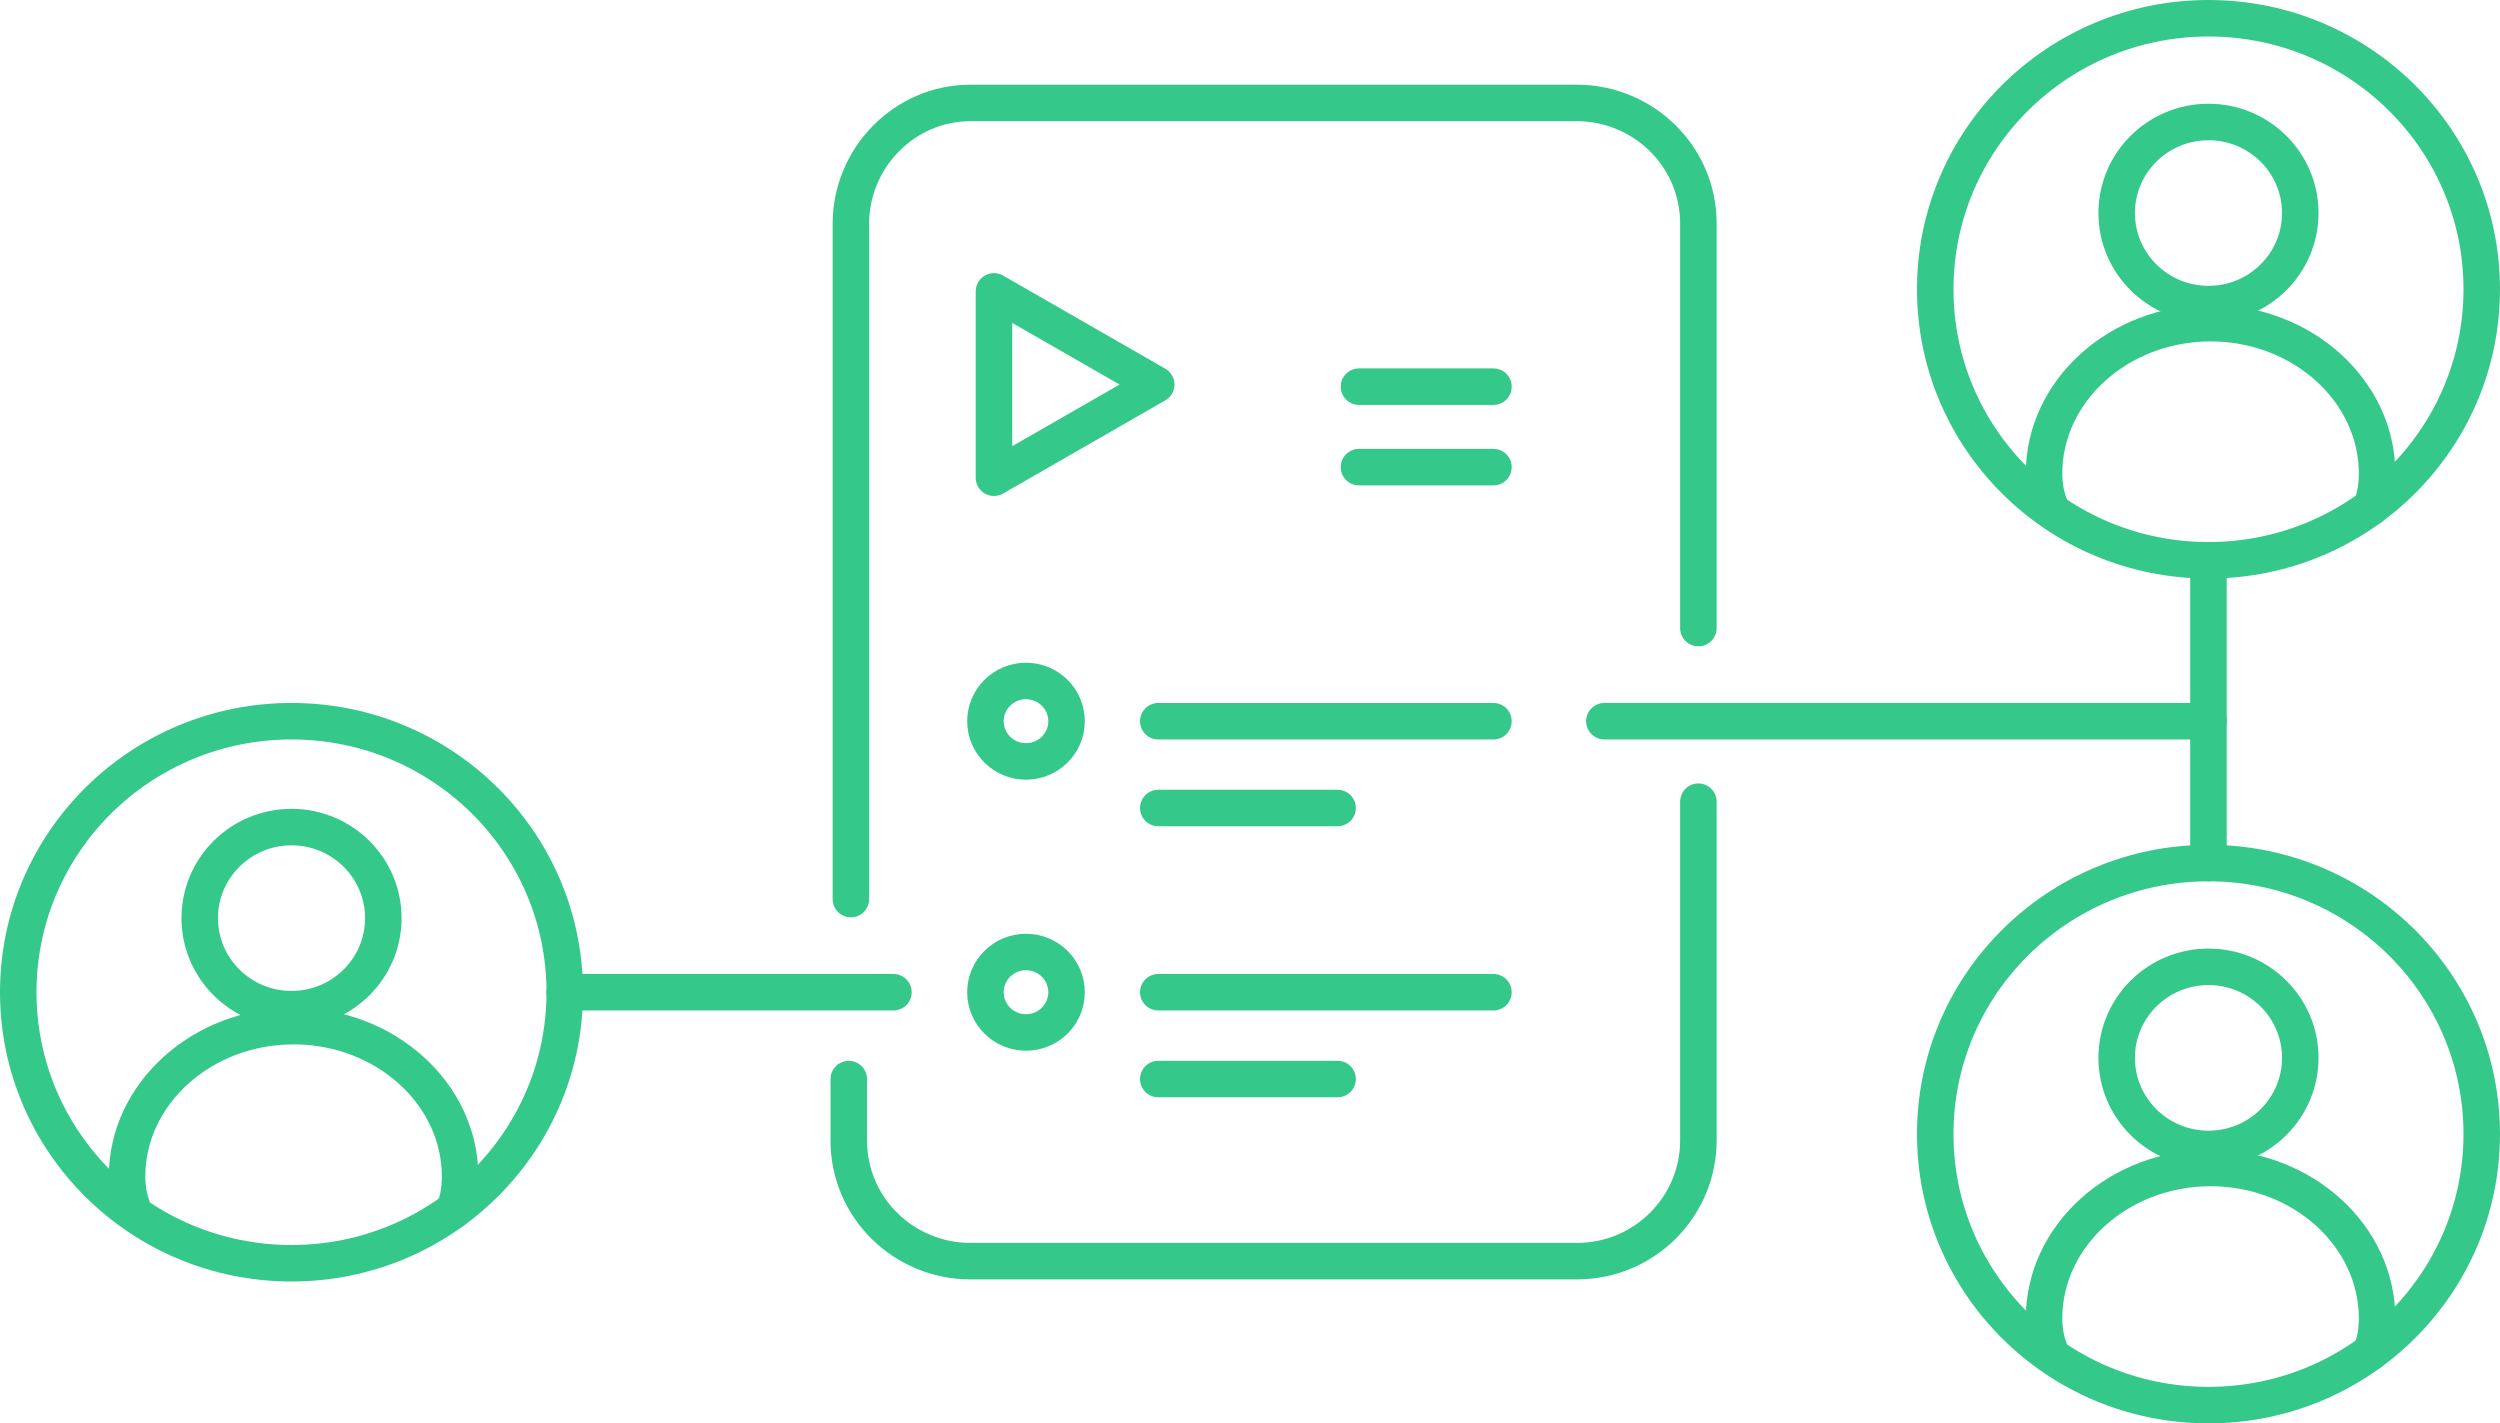 <svg width="137" height="78" viewBox="0 0 137 78" fill="none" xmlns="http://www.w3.org/2000/svg">
<path d="M0 43.628V6.614C0 3.017 2.925 0 6.551 0H39.775C43.402 0 46.443 2.901 46.443 6.614V28.776" transform="translate(46.629 5.641)" stroke="#34C88A" stroke-width="2" stroke-linecap="round" stroke-linejoin="round"/>
<path d="M46.56 0V18.565C46.56 22.162 43.636 25.179 39.892 25.179H6.668C3.042 25.179 1.78506e-06 22.278 1.78506e-06 18.565V15.2" transform="translate(46.512 43.932)" stroke="#34C88A" stroke-width="2" stroke-linecap="round" stroke-linejoin="round"/>
<path d="M2.223 4.409C3.45 4.409 4.445 3.422 4.445 2.205C4.445 0.987 3.45 0 2.223 0C0.995 0 0 0.987 0 2.205C0 3.422 0.995 4.409 2.223 4.409Z" transform="translate(54.002 37.317)" stroke="#34C88A" stroke-width="2" stroke-linecap="round" stroke-linejoin="round"/>
<path d="M1.78506e-06 7.62939e-07H18.367" transform="translate(63.473 39.523)" stroke="#34C88A" stroke-width="2" stroke-linecap="round" stroke-linejoin="round"/>
<path d="M-8.92531e-07 -3.8147e-07H7.37" transform="translate(74.471 21.189)" stroke="#34C88A" stroke-width="2" stroke-linecap="round" stroke-linejoin="round"/>
<path d="M-8.92531e-07 7.62939e-07H7.37" transform="translate(74.471 25.599)" stroke="#34C88A" stroke-width="2" stroke-linecap="round" stroke-linejoin="round"/>
<path d="M1.78506e-06 -7.62939e-07H9.827" transform="translate(63.473 44.278)" stroke="#34C88A" stroke-width="2" stroke-linecap="round" stroke-linejoin="round"/>
<path d="M2.223 4.409C3.45 4.409 4.445 3.422 4.445 2.205C4.445 0.987 3.45 0 2.223 0C0.995 0 0 0.987 0 2.205C0 3.422 0.995 4.409 2.223 4.409Z" transform="translate(54.002 52.17)" stroke="#34C88A" stroke-width="2" stroke-linecap="round" stroke-linejoin="round"/>
<path d="M1.78506e-06 0H18.367" transform="translate(63.473 54.374)" stroke="#34C88A" stroke-width="2" stroke-linecap="round" stroke-linejoin="round"/>
<path d="M1.78506e-06 -1.52588e-06H9.827" transform="translate(63.473 59.131)" stroke="#34C88A" stroke-width="2" stroke-linecap="round" stroke-linejoin="round"/>
<path d="M8.891 5.105L8.92531e-07 -4.42624e-07V10.211L8.891 5.105Z" transform="translate(54.469 15.968)" stroke="#34C88A" stroke-width="2" stroke-linecap="round" stroke-linejoin="round"/>
<path d="M5.03 9.979C7.809 9.979 10.061 7.745 10.061 4.989C10.061 2.234 7.809 0 5.03 0C2.252 0 0 2.234 0 4.989C0 7.745 2.252 9.979 5.03 9.979Z" transform="translate(10.945 45.324)" stroke="#34C88A" stroke-width="2" stroke-linecap="round" stroke-linejoin="round"/>
<path d="M14.974 29.704C23.244 29.704 29.948 23.055 29.948 14.852C29.948 6.649 23.244 0 14.974 0C6.704 0 0 6.649 0 14.852C0 23.055 6.704 29.704 14.974 29.704Z" transform="translate(1 39.522)" stroke="#34C88A" stroke-width="2" stroke-linecap="round" stroke-linejoin="round"/>
<path d="M17.899 10.095C18.133 9.631 18.25 8.934 18.25 8.238C18.25 3.713 14.155 -1.7705e-06 9.125 -1.7705e-06C4.095 -1.7705e-06 -1.11566e-07 3.713 -1.11566e-07 8.238C-1.11566e-07 8.934 0.117 9.515 0.351 10.095" transform="translate(6.963 56.231)" stroke="#34C88A" stroke-width="2" stroke-linecap="round" stroke-linejoin="round"/>
<path d="M4.46265e-07 0H18.016" transform="translate(30.945 54.375)" stroke="#34C88A" stroke-width="2" stroke-linecap="round" stroke-linejoin="round"/>
<path d="M5.03 9.979C7.809 9.979 10.061 7.745 10.061 4.989C10.061 2.234 7.809 0 5.03 0C2.252 0 3.57012e-06 2.234 3.57012e-06 4.989C3.57012e-06 7.745 2.252 9.979 5.03 9.979Z" transform="translate(115.994 6.685)" stroke="#34C88A" stroke-width="2" stroke-linecap="round" stroke-linejoin="round"/>
<path d="M14.974 29.704C23.244 29.704 29.948 23.055 29.948 14.852C29.948 6.649 23.244 0 14.974 0C6.704 0 3.57012e-06 6.649 3.57012e-06 14.852C3.57012e-06 23.055 6.704 29.704 14.974 29.704Z" transform="translate(106.051 1)" stroke="#34C88A" stroke-width="2" stroke-linecap="round" stroke-linejoin="round"/>
<path d="M17.899 10.095C18.133 9.631 18.25 8.934 18.25 8.238C18.25 3.713 14.155 -4.42624e-07 9.125 -4.42624e-07C4.095 -4.42624e-07 1.78506e-06 3.713 1.78506e-06 8.238C1.78506e-06 8.934 0.117 9.515 0.351 10.095" transform="translate(112.014 17.709)" stroke="#34C88A" stroke-width="2" stroke-linecap="round" stroke-linejoin="round"/>
<path d="M5.03 9.979C7.809 9.979 10.061 7.745 10.061 4.989C10.061 2.234 7.809 0 5.03 0C2.252 0 3.57012e-06 2.234 3.57012e-06 4.989C3.57012e-06 7.745 2.252 9.979 5.03 9.979Z" transform="translate(115.994 52.982)" stroke="#34C88A" stroke-width="2" stroke-linecap="round" stroke-linejoin="round"/>
<path d="M14.974 29.704C23.244 29.704 29.948 23.055 29.948 14.852C29.948 6.649 23.244 0 14.974 0C6.704 0 3.57012e-06 6.649 3.57012e-06 14.852C3.57012e-06 23.055 6.704 29.704 14.974 29.704Z" transform="translate(106.051 47.296)" stroke="#34C88A" stroke-width="2" stroke-linecap="round" stroke-linejoin="round"/>
<path d="M17.899 10.095C18.133 9.631 18.25 8.934 18.25 8.238C18.25 3.713 14.155 -8.85248e-07 9.125 -8.85248e-07C4.095 -8.85248e-07 1.78506e-06 3.713 1.78506e-06 8.238C1.78506e-06 8.934 0.117 9.515 0.351 10.095" transform="translate(112.014 64.005)" stroke="#34C88A" stroke-width="2" stroke-linecap="round" stroke-linejoin="round"/>
<path d="M-1.52588e-06 4.42624e-07V16.593" transform="translate(121.023 30.704)" stroke="#34C88A" stroke-width="2" stroke-linecap="round" stroke-linejoin="round"/>
<path d="M3.57012e-06 7.62939e-07H33.107" transform="translate(87.918 39.522)" stroke="#34C88A" stroke-width="2" stroke-linecap="round" stroke-linejoin="round"/>
</svg>
